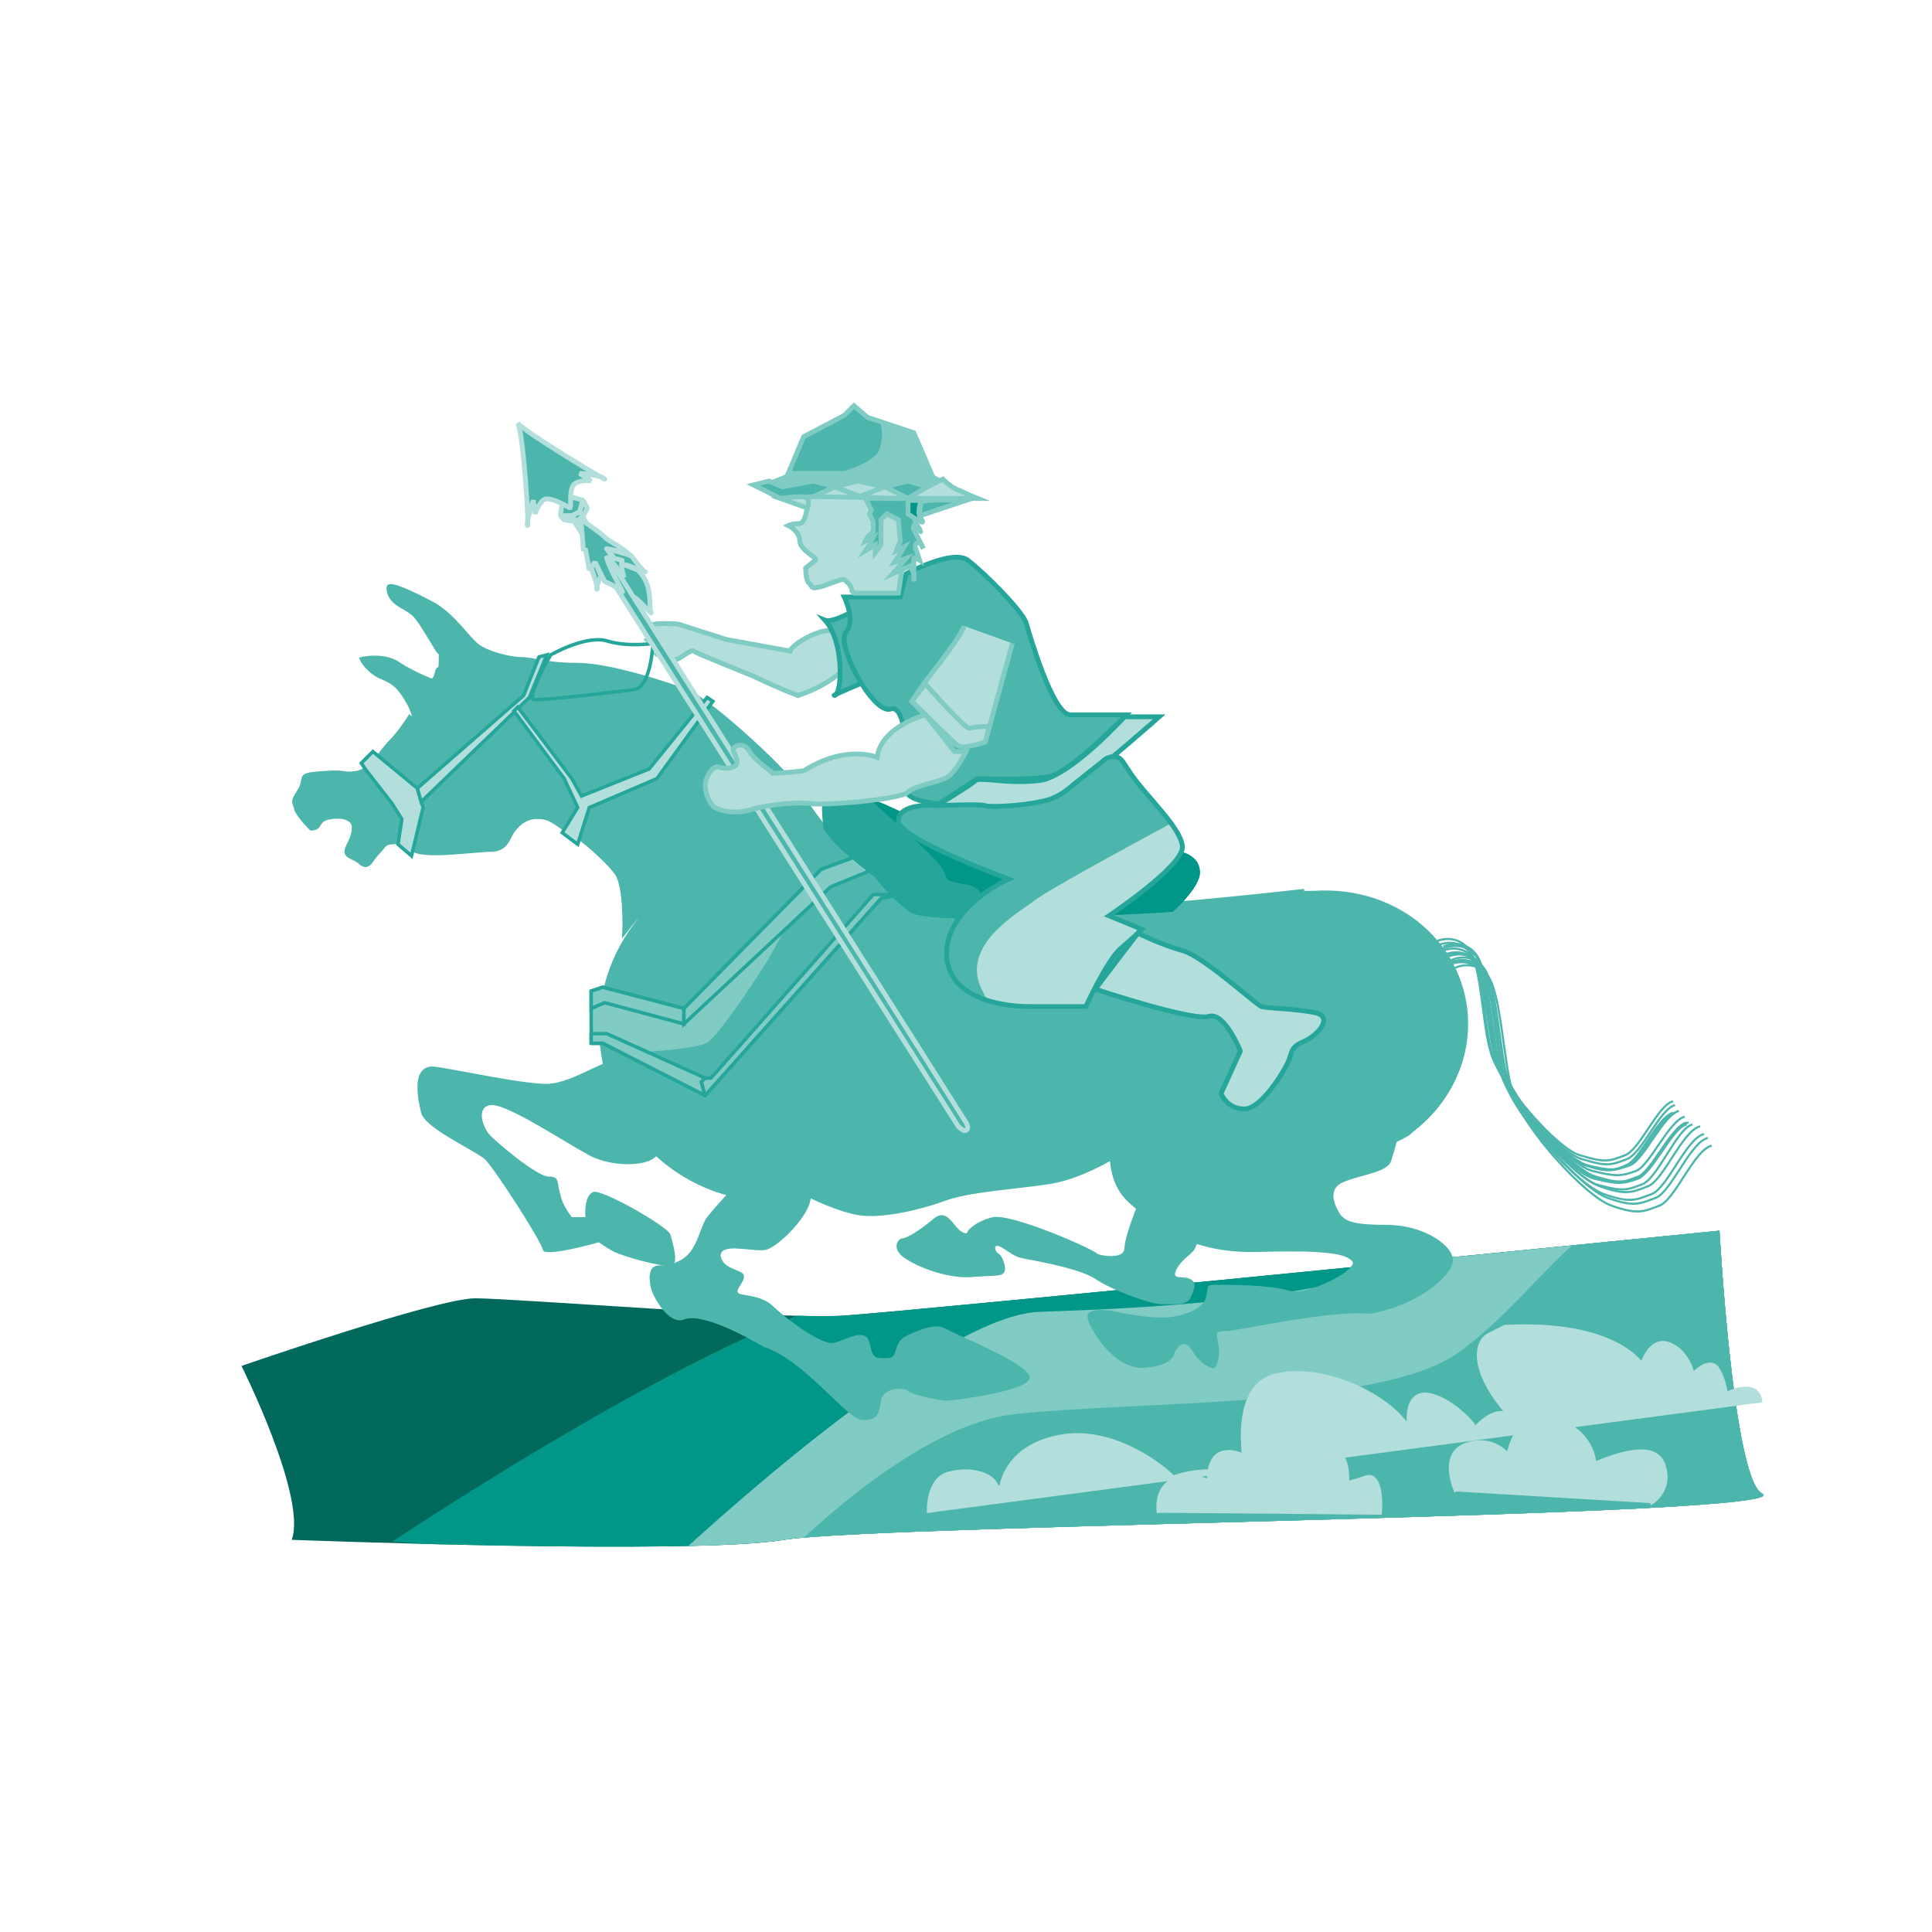 <?xml version="1.0" encoding="utf-8"?>
<!-- Generator: Adobe Illustrator 21.0.0, SVG Export Plug-In . SVG Version: 6.00 Build 0)  -->
<svg version="1.1" id="Layer_1" xmlns="http://www.w3.org/2000/svg" xmlns:xlink="http://www.w3.org/1999/xlink" x="0px" y="0px"
	 viewBox="0 0 100 100" style="enable-background:new 0 0 100 100;" xml:space="preserve">
<style type="text/css">
	.st0{clip-path:url(#Ground_1_);fill:#009688;}
	.st1{clip-path:url(#Ground_1_);fill:#80CBC4;}
	.st2{clip-path:url(#Ground_1_);fill:#4DB6AC;}
	.st3{fill:#B2DFDB;stroke:#B2DFDB;stroke-width:0.25;stroke-miterlimit:10;}
	.st4{fill:none;stroke:#4DB6AC;stroke-width:0.11;stroke-miterlimit:10;}
	.st5{fill:#4DB6AC;}
	.st6{fill:#4DB6AC;stroke:#4DB6AC;stroke-width:0.18;stroke-miterlimit:10;}
	.st7{clip-path:url(#XMLID_7_);fill:#4DB6AC;}
	.st8{fill:#80CBC4;stroke:#26A69A;stroke-width:0.18;stroke-miterlimit:10;}
	.st9{fill:#80CBC4;stroke:#26A69A;stroke-width:0.18;stroke-linejoin:round;stroke-miterlimit:10;}
	.st10{fill:none;stroke:#26A69A;stroke-width:0.18;stroke-miterlimit:10;}
	.st11{fill:#B2DFDB;stroke:#26A69A;stroke-width:0.18;stroke-miterlimit:10;}
	.st12{clip-path:url(#XMLID_8_);fill:#26A69A;}
	.st13{fill:#B2DFDB;stroke:#80CBC4;stroke-width:0.25;stroke-miterlimit:10;}
	.st14{fill:#4DB6AC;stroke:#26A69A;stroke-width:0.25;stroke-miterlimit:10;}
	.st15{fill:#B2DFDB;stroke:#26A69A;stroke-width:0.25;stroke-miterlimit:10;}
	.st16{clip-path:url(#XMLID_9_);fill:#B2DFDB;stroke:#B2DFDB;stroke-width:0.25;stroke-miterlimit:10;}
	.st17{clip-path:url(#XMLID_10_);fill:#4DB6AC;stroke:#80CBC4;stroke-width:0.25;stroke-miterlimit:10;}
	.st18{fill:#009688;stroke:#80CBC4;stroke-width:0.25;stroke-miterlimit:10;}
	.st19{fill:#80CBC4;}
	.st20{clip-path:url(#XMLID_11_);fill:#80CBC4;}
	.st21{clip-path:url(#XMLID_11_);fill:#4DB6AC;}
	.st22{fill:#4DB6AC;stroke:#80CBC4;stroke-width:0.25;stroke-miterlimit:10;}
	.st23{fill:#4DB6AC;stroke:#B2DFDB;stroke-width:0.25;stroke-linejoin:bevel;stroke-miterlimit:10;}
	.st24{fill:#4DB6AC;stroke:#B2DFDB;stroke-width:0.25;stroke-miterlimit:10;}
	.st25{fill:#4DB6AC;stroke:#B2DFDB;stroke-width:0.25;stroke-linecap:round;stroke-linejoin:round;stroke-miterlimit:10;}
</style>
<g id="Ground_x5F_Group">
	<g>
		<defs>
			<path id="Ground" d="M15.1,79.7c0,0,20.7,0.8,25.5,0c4.9-0.8,53-1.2,50.6-2.4c-1.5-0.8-2.2-13.6-2.2-13.6s-42.1,4.2-45.4,4.4
				c-3.3,0.2-17-0.9-19-0.9s-12.1,3.5-12.1,3.5S15.9,77.5,15.1,79.7z"/>
		</defs>
		<use xlink:href="#Ground"  style="overflow:visible;fill:#00695C;"/>
		<clipPath id="Ground_1_">
			<use xlink:href="#Ground"  style="overflow:visible;"/>
		</clipPath>
		<path class="st0" d="M20.3,79.8c0,0,18.5-12.4,25.7-13c7.2-0.6,24.1-1.2,29.3-4.5s15-8.5,17.7-3.9c2.7,4.7-9.5,31.5-17.1,30.2
			c-7.6-1.2-26.5-5.4-32.5-6.6S20.3,79.8,20.3,79.8"/>
		<path class="st1" d="M33.7,81.8c0,0,14.3-13.7,20.1-13.9s19.3-0.7,23.6-4.9c4.3-4.2,17.5-1,17.5,2.3c0,3.4-0.2,16.3-5.1,18.1
			s-0.6,5.2-17.3,3.4c-16.7-1.8-6.3-0.3-21.5-1.9C36,83.5,33.7,81.8,33.7,81.8z"/>
		<path class="st2" d="M38.6,82.6c0,0,7.7-8.7,13.9-9.4s19-0.3,23-3.2c4-2.9,5.9-7,10.3-8c4.3-1,13.3,3.6,10.2,7.6
			c-3.1,3.9-3.3,16.3-7.9,16.2c-4.5-0.1-19.4,0.9-25.5-1.5c-6.1-2.4-7.4-3.9-14.1-2.4S38.6,82.6,38.6,82.6z"/>
	</g>
	<g>
		<path class="st3" d="M48.1,78.3c0,0-0.1-1.7,1-2s2.1,0,2.4,0.5c0.3,0.5,0.3,0.5,0.3,0.5s0-2.3,3-2.9c2.9-0.6,5.7,1.8,5.9,2.1
			c0,0,2.7-1,4,0.5c0,0-1.4-5.2,1.4-5.8c2.8-0.6,6.4,1.5,6.9,3c0,0-0.4-1.9,0.7-2c1.1,0,2.5,1.4,2.6,1.7c0,0.3,0.9-1.2,1.9-0.6
			c-2-2.2-1.9-3.8-1.1-4.2c0.8-0.4,0.8-0.4,0.8-0.4c5.8-0.3,7.1,2,7.1,2s0.4-1.5,1.4-1.1c1,0.4,1.2,1.6,1.2,1.6s0.9-1,1.3-0.3
			s0.4,1.3,0.4,1.3s1.7-0.9,1.8,0.4"/>
		<path class="st3" d="M75.4,77.2c0,0-0.9-1.9,0.5-2.4s2.2,0.6,2.2,0.6s0.2-2.2,2.1-1.9c1.9,0.3,2.3,1.8,2.3,2.3
			c1-0.4,3.2-1.3,3.6,0.1c0.4,1.3-0.7,1.9-0.7,1.9"/>
		<path class="st3" d="M60,78.3c0,0-0.2-1.1,0.6-1.6c0.9-0.5,2,0,2,0s-0.1-1.4,0.8-1.5c0.9-0.2,2.2,1,2.2,1s-0.1-1.6,0.6-1.7
			c0.6-0.1,1.2,0.2,1.5,0.6c0.3,0.4-0.2-0.1,1-0.1s1,1.8,1,1.8s0.4-0.1,1-0.3c0.5-0.2,0.8,0.5,0.7,1.9"/>
	</g>
</g>
<g id="TaiL">
	<path class="st4" d="M74.5,48.9c0,0,0.9-0.4,1.6,0.4s0.7,4,1.2,5.5c0.5,1.5,3.4,4.9,4.6,5.2c1.3,0.4,1.5,0.3,2.3,0s1.7-2.6,2.5-2.8
		"/>
	<path class="st4" d="M74.7,49.2c0,0,0.9-0.4,1.6,0.4c0.7,0.8,0.7,4,1.2,5.5c0.5,1.5,3.4,4.9,4.6,5.2s1.5,0.3,2.3,0
		c0.7-0.3,1.7-2.6,2.5-2.8"/>
	<path class="st4" d="M75.3,50.1c0,0,1-0.5,1.7,0.4c0.7,0.9,0.8,4.4,1.3,6.1s3.7,5.3,5.1,5.8s1.7,0.3,2.5,0s1.8-2.9,2.7-3.1"/>
	<path class="st4" d="M74.9,49.5c0,0,1-0.5,1.7,0.4c0.7,0.9,0.8,4.4,1.3,6.1s3.7,5.3,5.1,5.8s1.7,0.3,2.5,0s1.8-2.9,2.7-3.1"/>
	<path class="st4" d="M74.7,49.1c0,0,1-0.5,1.7,0.4s0.8,4.4,1.3,6.1s3.7,5.3,5.1,5.8s1.7,0.3,2.5,0c0.8-0.3,1.8-2.9,2.7-3.1"/>
	<path class="st4" d="M74.7,49c0,0,1-0.5,1.7,0.4c0.7,0.9,0.8,4.4,1.3,6.1c0.5,1.6,3.6,5.3,4.9,5.8c1.4,0.4,1.6,0.3,2.4,0
		c0.8-0.3,1.8-2.9,2.6-3.1"/>
	<path class="st4" d="M75.1,49.7c0,0,1-0.5,1.7,0.4c0.7,0.9,0.8,4.4,1.3,6.1c0.5,1.6,3.7,5.3,5.1,5.8s1.7,0.3,2.5,0
		c0.8-0.3,1.8-2.9,2.7-3.1"/>
	<path class="st4" d="M74.4,48.7c0,0,0.9-0.4,1.6,0.4s0.7,4,1.2,5.5c0.5,1.5,3.4,4.9,4.6,5.2c1.3,0.4,1.5,0.3,2.3,0s1.7-2.6,2.5-2.8
		"/>
	<path class="st4" d="M75.1,49.9c0,0,0.9-0.4,1.6,0.4c0.7,0.8,0.7,4,1.2,5.5s3.4,4.9,4.6,5.2s1.5,0.3,2.3,0c0.7-0.3,1.7-2.6,2.5-2.8
		"/>
	<path class="st4" d="M75,49.5c0,0,0.9-0.4,1.6,0.4c0.7,0.8,0.7,4,1.2,5.5c0.5,1.5,3.4,4.9,4.6,5.2s1.5,0.3,2.3,0
		c0.7-0.3,1.7-2.6,2.5-2.8"/>
	<path class="st4" d="M75.1,49.8c0,0,0.9-0.4,1.6,0.4c0.7,0.8,0.7,4,1.2,5.5c0.5,1.5,3.4,4.9,4.6,5.2c1.3,0.4,1.5,0.3,2.3,0
		c0.7-0.3,1.7-2.6,2.5-2.8"/>
	<path class="st4" d="M75.2,49.8c0,0,0.9-0.4,1.6,0.4c0.7,0.8,0.7,4,1.2,5.5c0.5,1.5,3.4,4.9,4.6,5.2c1.3,0.4,1.5,0.3,2.3,0
		c0.7-0.3,1.7-2.6,2.5-2.8"/>
	<path class="st4" d="M74.9,49.4c0,0,0.9-0.4,1.5,0.4c0.6,0.8,0.7,3.9,1.2,5.4s3.3,4.7,4.5,5.1c1.2,0.4,1.5,0.3,2.2,0
		c0.7-0.3,1.6-2.5,2.4-2.7"/>
	<path class="st4" d="M74.8,49.4c0,0,0.9-0.4,1.5,0.4c0.6,0.8,0.7,3.9,1.2,5.4c0.5,1.4,3.3,4.7,4.5,5.1c1.2,0.4,1.5,0.3,2.2,0
		c0.7-0.3,1.6-2.5,2.4-2.7"/>
</g>
<g>
	<path class="st5" d="M32.1,55.7c0,0,1.2,3.5,2,3.8c0,0.9-2.3,1-3.6,0.3c-1.3-0.7-4.3-2.7-5.1-2.6s-0.4,1.2,0,1.6s2.4,2.1,3,2.1
		s0.4,0.3,0.6,0.9c0.1,0.6,0.6,1.2,0.6,1.2h0.7c0,0-0.1-1.1,0.4-1.3c0.4-0.2,3.9,1.8,4,2.2c0.1,0.4,0.5,1.6,0,1.6
		c-0.5,0.1-2.5-0.5-2.9-0.7c-0.4-0.2-0.8-0.5-0.8-0.5s-2.8,0.8-2.9,0.4c-0.1-0.5-2.5-4.2-3-4.7c-0.6-0.5-3.1-1.6-3.3-2.4
		s-0.5-2.4,0.6-2.4c1,0.1,4.5,0.9,5.9,0.9s3.6-1.7,3.7-1.1C32,55.5,32.1,55.7,32.1,55.7z"/>
	<path class="st5" d="M38.1,61.3c0,0,3.1,0.7,3.7,0.2c0.8,0.8-1.5,3.1-2.2,3.2c-0.7,0.1-2.3-0.4-2.3,0.3c0.1,0.7,1.1,0.7,1.2,1
		c0.1,0.4-0.7,0.9-0.1,1c0.6,0.1,1.2,0.2,1.6,0.6c0.4,0.4,2.5,2.1,3.2,1.9c0.7-0.2,1.6-0.8,1.8,0c0.2,0.8,0.2,0.8,0.9,0.8
		s0.2-0.8,1.1-1.2c0.9-0.4,1.5-0.6,2-0.3s4.3,1.8,4.3,2.5c0,0.7-4,1.2-4.3,1.2c-0.3,0-1.8-0.3-2-0.5s-1.3-0.2-1.4,0.5s-0.2,1-0.9,1
		c-0.8,0.1-3-3.1-5.2-3.8c-1.7-1-3.4-1.7-4.1-1.4c-0.8,0.3-1.6-1.2-1.7-1.6s-0.2-1.2,0.4-1.2c0.6,0,1.3-0.2,1.7-0.8
		c0.4-0.6,0.5-1.3,0.8-1.7C36.9,62.6,38.1,61.3,38.1,61.3z"/>
	<path class="st5" d="M62.5,55.1c-1.3,0-5.1,1.7-5.1,3.4s0,2.9,1.2,3.9c1.2,1,3,2.5,6.5,2.4c3.6-0.1,4.6,0.1,4.9,0.5
		c0.3,0.4-2.3,1.8-3.3,1.5s-3-0.3-3.7-0.3s-0.4,0.1-0.6,0.7c-0.2,0.7-1.6,1-2.2,1c-0.6,0-1.5-0.1-2.4-0.3c-0.9-0.2-1.6-0.1-1.5,0.3
		c0,0.4,1.3,2.7,2.9,2.6s1.6-0.8,1.6-0.8s0.4-0.9,0.9-0.1s1,0.9,1,0.9s0.3,0.2,0.4-0.7c0-1-0.4-1.2,0.3-1.2c0.7,0,5.3-1.1,7.5-0.9
		c2.4-0.4,4.2-1.9,4.3-2.7s-1.5-1.9-3.4-1.9c-1.8,0-2.1-0.2-2.4-0.5c-0.2-0.3-0.8-1.3,0.1-1.7c0.9-0.4,2.3-0.5,2.5-1.1
		c0.2-0.6,0.4-1.4,0.4-1.4"/>
	<path class="st5" d="M59.2,62.1c0-0.8-1,1.9-1,2.5c0,0.6-1.2,0.4-1.4,0.3c-0.1-0.2-4.4-2.1-5.4-1.9c-0.9,0.2-1.3,0.7-1.3,0.7
		s0,0.3-0.4,0c-0.4-0.3-0.7-1.2-1.4-0.6c-0.7,0.6-1.4,1-1.6,1c-0.2,0-0.6,0.5,0.1,1s2.3,1.1,3.5,1s1.6,0,1.7-0.3
		c0.1-0.3-0.2-0.9-0.3-0.9c-0.2-0.1-0.3-0.5,0-0.4c0.3,0.1,0.7,0.5,1.1,0.6c0.4,0.1,3,0.5,3.9,1.1c0.9,0.6,2.6,1.2,3.3,1.3
		c0.7,0,1.4,0.1,1.6-0.3c0.2-0.4,0.4-0.8,0-1s-1,0.1-0.7-0.5s0.9-0.8,1-1.2c0.2-0.4,0.2-0.4,0.2-0.4S59.2,62.7,59.2,62.1z"/>
	<path class="st6" d="M75.9,53c0,2.2-1.1,4.2-2.8,5.5c0,0,0,0,0,0c-0.1,0.1-0.2,0.2-0.4,0.3c-0.1,0-0.1,0.1-0.2,0.1
		c-0.6,0.3-1.5,0.7-2.9,1.1c0,0,0,0,0,0c-0.4,0.1-0.8,0.1-1.3,0.1c-1.9,0-3.7-0.7-5.1-1.8c-0.1,0-0.3,0-0.4,0
		c-1.8,0.1-3.2,0.3-3.5,0.5c-1.1,0.8-3.1,2.1-5,2.4c-2,0.3-4.2,0.4-5.5,0.9c-1.4,0.5-3.3,0.9-4.4,0.7c-1.1-0.2-2.5-0.9-2.5-0.9
		c-0.6,0.1-1.3,0.2-1.9,0.2c-4.9,0-8.9-4-8.9-8.9c0-3,1.5-5.6,3.7-7.2c-0.9,0.5-1.6,1.1-2.5,2.3c0,0,0.1-2.4-0.4-3.1
		c-0.5-0.7-2.1-2.1-2.7-2.3c-0.5-0.3-0.7-0.6-1.4-0.6c-0.7,0-1.1,0.5-1.3,0.8c-0.2,0.3-0.3,0.9-1.1,0.9c-0.8,0-3.4,0.4-4,0
		c-0.7-0.4,0.3-0.4-0.7-0.4c-0.9,0-0.7,0.1-1.1,0.5c-0.4,0.4-0.5,0.9-0.9,0.6c-0.4-0.4-1-0.3-0.7-0.9c0.3-0.6,0.3-0.8,0.3-1
		c0-0.2-0.2-0.6-1.1-0.5s-0.5,0.6-1.1,0.6c0,0-0.8-0.8-0.8-1.1c-0.1-0.3-0.2-0.3,0.2-0.9c0.4-0.7-0.2-0.8,1.2-0.9
		c1.4-0.1,0.9,0.1,1.7,0c0.8-0.1,1.3-1.1,1.8-1.6c0.5-0.5,1-1.3,1-1.3s0.5,0.5,0-0.6c-0.6-1.1-0.9-1.2-1.6-1.5
		c-0.7-0.4-0.9-0.9-0.9-0.9s1.2-0.3,2,0.3c0.8,0.5,1.6,0.8,1.6,0.8s0.2,0.1,0.3-0.4c0.1-0.4,0.2,0.1,0.2-0.7c0-0.2,0-0.3,0-0.3
		c-0.1,0-0.2-0.2-0.5-0.7c-0.8-1.3-0.8-1.3-1.5-1.7c-0.7-0.4-0.7-0.8-0.7-1c0-0.3,1.3,0.3,2.4,0.9c1,0.6,1.7,1.7,2.2,2.1
		c0.5,0.4,1.7,0.7,2.3,0.7s1.2,0.3,2.9,0.3c1.7,0,5,1.1,5.7,1.4c1.2,0.5,5.5,4.4,6,5.5c0.5,0.9,2.5,3.4,3.8,4.2
		c0.2,0.1,0.4,0.2,0.5,0.2c0,0,0,0,0,0c0.1,0,0.1,0,0.1,0c2.8,0.6,6.7,1.3,8.6,1.4c3.1,0.1,12-0.9,12.9-1c-0.1,0-0.4,0.1-0.8,0.2
		c0.4-0.1,0.9-0.1,1.3-0.1C72.5,45.9,75.9,49.1,75.9,53z"/>
	<g>
		<defs>
			<polygon id="XMLID_5_" points="31.2,51.1 30.6,51.3 30.6,54 31.2,54 36.5,56.7 45.6,46.5 46.6,46.3 44.4,44.3 42.5,45 35.4,52.2 
							"/>
		</defs>
		<use xlink:href="#XMLID_5_"  style="overflow:visible;fill:#80CBC4;"/>
		<clipPath id="XMLID_7_">
			<use xlink:href="#XMLID_5_"  style="overflow:visible;"/>
		</clipPath>
		<path class="st7" d="M28.1,54.6c0,0,7.8,0,8.6-0.7c0.8-0.7,2.8-3.8,3.1-4.3c0.3-0.5,3.1-5.8,3.1-6.2c0-0.4-0.1-1.3,1.7-0.3
			c1.8,1,2.8,3.8,2,5c-0.9,1.2-7.5,8.9-8.6,9.1c-1.2,0.2-4.4,0.4-5.9,0.2C30.4,57,28.1,54.6,28.1,54.6z"/>
		<use xlink:href="#XMLID_5_"  style="overflow:visible;fill:none;stroke:#26A69A;stroke-width:0.18;stroke-miterlimit:10;"/>
	</g>
	<polygon class="st8" points="30.6,51.3 31.2,51.1 35.4,52.2 35.4,53 31.3,51.9 30.6,52.2 	"/>
	<polygon class="st8" points="35.4,52.2 42.5,45 44.4,44.3 45.2,45 43,45.9 35.4,53 	"/>
	<polygon class="st9" points="30.6,53.5 31.4,53.5 36.5,55.8 36.3,56 36.5,56.7 31.2,54 30.6,54 	"/>
	<polygon class="st9" points="36.5,56.7 36.3,56 36.5,55.8 36.8,55.8 45.2,46.3 46.6,46.3 45.6,46.5 	"/>
	<path class="st10" d="M28.5,33.9c0,0,1.9-1.1,3-0.7c1.1,0.3,2.3,0.1,2.3,0.1s-0.1,2.3-1,2.4c-0.9,0.1-4.9,0.6-5.2,0.5
		C27.3,36,28.5,33.9,28.5,33.9z"/>
	<polygon class="st11" points="18.9,39.8 20.3,41.6 20.8,42.4 20.6,43.7 21.3,44.3 21.9,41.8 21.6,40.8 19.3,38.9 18.7,39.5 	"/>
	<polygon class="st11" points="21.6,40.8 27.1,36 27.9,34 28.3,33.9 27.4,36.1 21.8,41.5 	"/>
	<polygon class="st11" points="26.8,36.6 29.6,40.3 30.1,41.2 33.6,39.8 36.6,36.1 36.9,36.3 34,40.3 30.5,41.8 29.9,43.7 
		29.1,43.1 29.9,41.8 29.2,40.3 26.6,36.8 	"/>
</g>
<g>
	<defs>
		<path id="XMLID_4_" d="M45.3,45.4c0,0-2.7-2-2.7-2.7c0-0.7-0.3-1.4,0.6-1.7s3.6,1.1,3.6,1.1s11.4,2.7,12.6,2.2
			c1.2-0.6,2.6-0.2,2.7,0.7c0.2,0.8-1.4,2.2-1.4,2.2s-12.5,0.8-13.6,0S45.3,45.4,45.3,45.4z"/>
	</defs>
	<use xlink:href="#XMLID_4_"  style="overflow:visible;fill:#009688;"/>
	<clipPath id="XMLID_8_">
		<use xlink:href="#XMLID_4_"  style="overflow:visible;"/>
	</clipPath>
	<path class="st12" d="M42.2,38.9c0,0,5.4,4.7,6.3,5.7s-0.1,0.9,1.6,1.2c1.7,0.3,1.2,4.1-1.1,3.9s-6.4,0.1-7.6-3
		c-1.2-3.1-2-3.6-1.1-5.5C41.2,39.3,42.2,38.9,42.2,38.9z"/>
</g>
<g id="Man_x5F_On_x5F_Horse">
	<path class="st13" d="M37.6,33.1l-2.5-0.8c0,0-1.4-0.1-1.4,0.1c-0.1,0.2,0,0.5-0.2,0.7c0.4,0.3,0.4,0.4,0.6,0.4
		c0,0.4-0.3,0.3,0,0.4c0.3,0.1,0.8,0.3,1,0.2c0.2-0.1,0.7-0.5,0.8-0.4c0.1,0.1,3.1,1.3,3.1,1.3s1,0.5,2.3,1c1.5-0.5,2.2-1.2,2.2-1.2
		s0-1.8-0.4-2.1c-0.4-0.3-2.1,0.6-2.2,1C37.6,33.1,37.6,33.1,37.6,33.1z"/>
	<path class="st14" d="M44.9,31.2c0,0-1.7,1.1-2.2,0.9c1,1.1,0.9,3.8,0.5,3.9c-0.4,0.1,2.5-1.1,2.5-1.1S44.6,31.9,44.9,31.2z"/>
	<g>
		<path class="st15" d="M58.2,37.1c0,0-2.8,3.1-4.4,3.3c-1.6,0.2-3.1-0.2-3.3,0s-2,1.3-2,1.3s4.6,1,6.7-0.6s4.8-4,4.8-4L58.2,37.1z"
			/>
		<path class="st14" d="M43.7,30.9h2.9l0.3-1.2c0,0,2.4-1.3,3.2-0.7c0.9,0.7,2.7,2.5,3,3.2c0.2,0.7,1.4,4.8,2.3,4.8s2.9,0,2.9,0
			s-2.9,3-4,3.2s-3.7,0.1-3.7,0.1l-2,1.3c0,0-1.8-0.1-1.7-0.8c0.1-0.8,0.1-4.4-0.8-4.1c-0.9,0.3-2.9-3.4-2.3-4
			C44.3,32.1,43.7,30.9,43.7,30.9z"/>
	</g>
	<g>
		<defs>
			<path id="XMLID_3_" d="M48.5,41.7c0,0-2-0.2-2,0.8c0,0.9,5.7,3,5.7,3s-3.4,1.5-3.2,4.1c0.3,2.6,4.2,2.5,4.4,2.5
				c0.2,0,2.8,0,2.8,0s1.1-2.4,1.8-3c0.7-0.6,1.1-1,1.1-1l-1.7-0.7c0,0,3.9-2.6,3.8-3.6c-0.1-1-1.9-2.6-2.7-3.8l-0.4-0.6
				c-0.2-0.3-0.6-0.3-0.9-0.1l-2,1.6c0,0-0.6,0.5-1.4,0.6c-0.8,0.2-2.6,0.3-2.8,0.2S48.5,41.7,48.5,41.7z"/>
		</defs>
		<use xlink:href="#XMLID_3_"  style="overflow:visible;fill:#4DB6AC;"/>
		<clipPath id="XMLID_9_">
			<use xlink:href="#XMLID_3_"  style="overflow:visible;"/>
		</clipPath>
		<path class="st16" d="M62.6,41.7c0,0-8.3,4.4-9.1,5.1c-0.8,0.6-3.6,2.2-2.6,4.3c1,2.1,1.7,3,3.7,3.2S65.3,45,64.8,44
			C64.3,43,62.6,41.7,62.6,41.7z"/>
		<use xlink:href="#XMLID_3_"  style="overflow:visible;fill:none;stroke:#26A69A;stroke-width:0.25;stroke-miterlimit:10;"/>
	</g>
	<path class="st15" d="M56.7,51.2c0,0,5.1,1.7,5.9,1.4c0.8-0.2,1.6,1.8,1.6,1.8l-1,2.2c0,0,0.3,0.8,1.2,0.8c0.9,0,2.1-2,2.3-2.5
		c0.2-0.5,0.1-0.7,0.8-1s1.6-1.3,0.5-1.5s-2.3-0.2-2.7-0.3c-0.3-0.1-3-2.6-4.1-2.9c-1.1-0.3-2.3-0.9-2.3-0.9S56.9,50.9,56.7,51.2z"
		/>
	<g id="Face">
		<path class="st13" d="M44.1,30.6c0-0.3-0.3-0.5-0.4-0.6s-1.1,0.4-1.4,0.4c-0.3,0.1-0.3-0.1-0.4-0.2c-0.2-0.1-0.2-0.8-0.2-0.8
			l0.5-0.4c0.2-0.1-0.8-0.5-0.8-1c0-0.5-0.6-0.8-0.6-0.8s0.2-0.1,0.6-0.1c0.4-0.1,0.4-1.3,0.4-1.3l-0.3-1.4c0,0,0.7-1.6,2.4-1.6
			c1.7-0.1,3,1.3,3,2.5c0.1,1.2-0.2,3.6-0.2,3.9c0,0.3-0.2,1.5-0.2,1.5h-2.3L44.1,30.6z"/>
		<g>
			<defs>
				<path id="XMLID_2_" d="M44.8,25.8l0.3,0.6L45,26.6l0.2,0.4v0.5l-0.3,0.3l-0.1,0.2l0.4-0.2L45,28.2l-0.2,0.3l0.5-0.3v0.4l0.3-0.4
					v-0.8v-0.5l0.3-0.3l0.6,0.3l0.1,1.1l-0.2,0.5l0.4-0.2l-0.3,0.5l-0.2,0.3l0.6-0.2l-0.7,0.8l0.9-0.4l0.2,0.4v0.4c0,0,0-1.1,0-1.2
					s0.3,0.1,0.3,0.1s-0.1-0.3-0.2-0.6c-0.1-0.2,0.1-0.4,0.2-0.3c0.1,0.1,0.2,0.3,0.2,0.3s-0.4-0.8-0.5-1c-0.1-0.2,0.1-0.4,0.3,0
					c0.2,0.4-0.2-0.3-0.3-0.6s-0.1-0.7-0.1-0.7l0-0.3L44.8,25.8z"/>
			</defs>
			<use xlink:href="#XMLID_2_"  style="overflow:visible;fill:#B2DFDB;"/>
			<clipPath id="XMLID_10_">
				<use xlink:href="#XMLID_2_"  style="overflow:visible;"/>
			</clipPath>
			<path class="st17" d="M49.7,23.7c0,0-5.1,0-5.8,0.9c-0.7,0.9-0.8,3.8-0.2,4.5s5.6,0.9,5.8,0.6C49.7,29.4,49.7,23.7,49.7,23.7z"/>
			<use xlink:href="#XMLID_2_"  style="overflow:visible;fill:none;stroke:#80CBC4;stroke-width:0.25;stroke-miterlimit:10;"/>
		</g>
		<path class="st18" d="M47.7,25.9c0,0-0.3,0.6,0,1c0.3,0.4-0.7-0.3-0.7-0.3l0-0.7L47.7,25.9z"/>
	</g>
	<g id="Hat">
		<polygon class="st19" points="48.9,24.9 48,25.2 47,24.9 45.8,25.2 44.4,24.9 43.2,25.2 42.1,24.9 40.5,25.2 39.8,24.9 40.8,24.5 
			41.3,24.5 48.2,24.5 		"/>
		<g>
			<defs>
				<polygon id="XMLID_1_" points="40.8,24.5 41.6,22.6 43.7,21.5 44.2,21 44.9,21.6 47.3,22.4 48.2,24.5 				"/>
			</defs>
			<clipPath id="XMLID_11_">
				<use xlink:href="#XMLID_1_"  style="overflow:visible;"/>
			</clipPath>
			<path class="st20" d="M43.2,19.5c0,0-0.2,7.2,0.7,7.3c0.9,0.1,9.1-0.8,7.4-3.1s-1-3.4-3.4-3.6C45.3,19.9,43.2,19.5,43.2,19.5z"/>
			<path class="st21" d="M39.2,20.9c0,0,4.2-1.4,5.1-0.7s1.7,1.8,1.2,3.1c-0.5,1.3-6.6,2.1-7,2.5C38.3,26.1,39.2,20.9,39.2,20.9z"/>
			<use xlink:href="#XMLID_1_"  style="overflow:visible;fill:none;stroke:#80CBC4;stroke-width:0.25;stroke-miterlimit:10;"/>
		</g>
		<polygon class="st13" points="43.2,25.2 44.5,25.7 45.8,25.2 44.4,24.9 		"/>
		<polygon class="st22" points="45.8,25.2 47,24.9 48,25.2 47,25.8 		"/>
		<polygon class="st13" points="42.1,25.7 43.2,25.2 44.5,25.7 45.8,25.2 47,25.8 		"/>
		<path class="st13" d="M47,25.8l1-0.6l0.8-0.4c0,0,0.5,0.5,0.9,0.6c0.4,0.2,0.9,0.4,0.9,0.4H47z"/>
		<polygon class="st22" points="39.8,24.9 40.5,25.2 42.1,24.9 43.2,25.2 42.1,25.7 40.4,25.8 39,25.1 		"/>
		<path class="st13" d="M40.4,25.8l1.4,0.5c0,0,0.1-0.3,0-0.5S40.4,25.8,40.4,25.8z"/>
		<path class="st22" d="M50,25.9l-2.4,0.8c0,0,0-0.6,0.1-0.7C47.9,25.8,50,25.9,50,25.9z"/>
	</g>
	<g>
		<path class="st23" d="M33,29.5c0,0,0.5,0.4,0.6,1.2c0.1,0.8,0,0.8,0.1,1s-0.7-0.8-1.1-0.9s-0.6-0.2-0.7-0.5
			c-0.1-0.2-0.7-1.5-0.7-1.5L33,29.5z"/>
		<path class="st24" d="M30,26.5L50,58.1c0,0,0.2,0.3,0,0.4c-0.1,0.1-0.4-0.2-0.4-0.2L29.6,26.8c0,0-0.2-0.4,0-0.5
			C29.6,26.3,29.8,26.2,30,26.5z"/>
		<path class="st23" d="M30.1,27.3l0.1,1.2l0.1-0.1l0.2,1.1l0.3-0.4l0.5,1c0,0,0.7,0.3,0.9,0.5c0.2,0.3-0.8-1.4-0.8-1.8
			c0.6,0.6,0.9,1.1,0.9,1.1s-0.2-0.6-0.1-0.9c-0.2-0.1-0.4-0.1-0.4-0.1l-0.4-0.5c0,0,1.2,0.2,1.3,0.4c-0.8-0.7-1.1-0.7-1.4-1
			c-0.3-0.3-1.5-1.1-1.5-1.1S30.1,26.9,30.1,27.3z"/>
		<path class="st23" d="M30.6,29.4c0,0,0.4,1.1,0.3,1.1s0.2-0.7,0.2-0.7l-0.3-0.7L30.6,29.4z"/>
		<path class="st25" d="M32.2,29.3l0-0.3l-0.4-0.1l-0.4-0.5c0,0,1.2,0.3,1.3,0.4c0,0,0.5,0.7,0.7,0.8C32.9,29.5,32.4,29.1,32.2,29.3
			z"/>
		<polygon class="st23" points="29.6,26.7 30,26.5 30.1,26.1 30.2,25.9 29.5,25.7 29.1,26 29,26.7 		"/>
		<polygon class="st23" points="30.2,25.9 30.4,26.3 30.2,26.7 30,26.5 		"/>
		<polygon class="st23" points="30,26.5 30.2,26.7 29.8,27 29.6,26.7 		"/>
		<polygon class="st23" points="29.6,26.7 29,26.7 29.2,26.9 29.8,27 		"/>
		<path class="st23" d="M29.5,26.3c0,0-1.1-0.7-1.4-0.4c-0.3,0.3-0.4,0.7-0.4,0.7l-0.1-0.7c0,0-0.4,1.2-0.3,1.3
			c0.1,0.2-0.2-4.7-0.5-5.3c0.4,0.5,4.6,3,4.5,2.9c-0.1-0.2-1.3-0.3-1.3-0.3l0.6,0.4c0,0-0.4-0.1-0.8,0.1S29.6,26.2,29.5,26.3
			L29.5,26.3z"/>
	</g>
	<g>
		<path class="st13" d="M52.4,33.3L51,38.4c0,0-1.2,0.4-1.6,0.1s-2.2-2.2-2.2-2.2l0.6-0.9c0,0,2-2.5,2.1-3"/>
		<path class="st13" d="M47.9,35.4c0,0,2.1,2.4,2.3,2.3c0.2-0.1,1-0.1,1-0.1L51,38.4c0,0-1.1,0.4-1.4,0.2c-0.3-0.2-2.4-2.3-2.4-2.3
			L47.9,35.4z"/>
		<path class="st13" d="M47.9,37c0,0-2.3,0.6-2.5,2.2c0,0-1.6-0.7-3.8,0.7c-2,0.2-1.6,0.1-1.6,0.1s-1-0.7-1.2-1.1s-0.6-0.4-0.8-0.2
			c-0.2,0.1,0.3,0.6,0.1,0.9c-0.2,0.2-0.7,0.2-0.9,0.1c-0.3-0.1-0.7,0.5-0.7,1c0,0.4,0.3,1,0.5,1.1s0.9,0.4,1.9,0.1s2.6-0.4,3.1-0.3
			c0.5,0.1,4.6-0.2,5-0.6c0.4-0.4,1.8-0.5,2.2-0.9c0.4-0.4,0.8-1.2,0.8-1.2l-0.6,0L47.9,37z"/>
	</g>
</g>
</svg>
